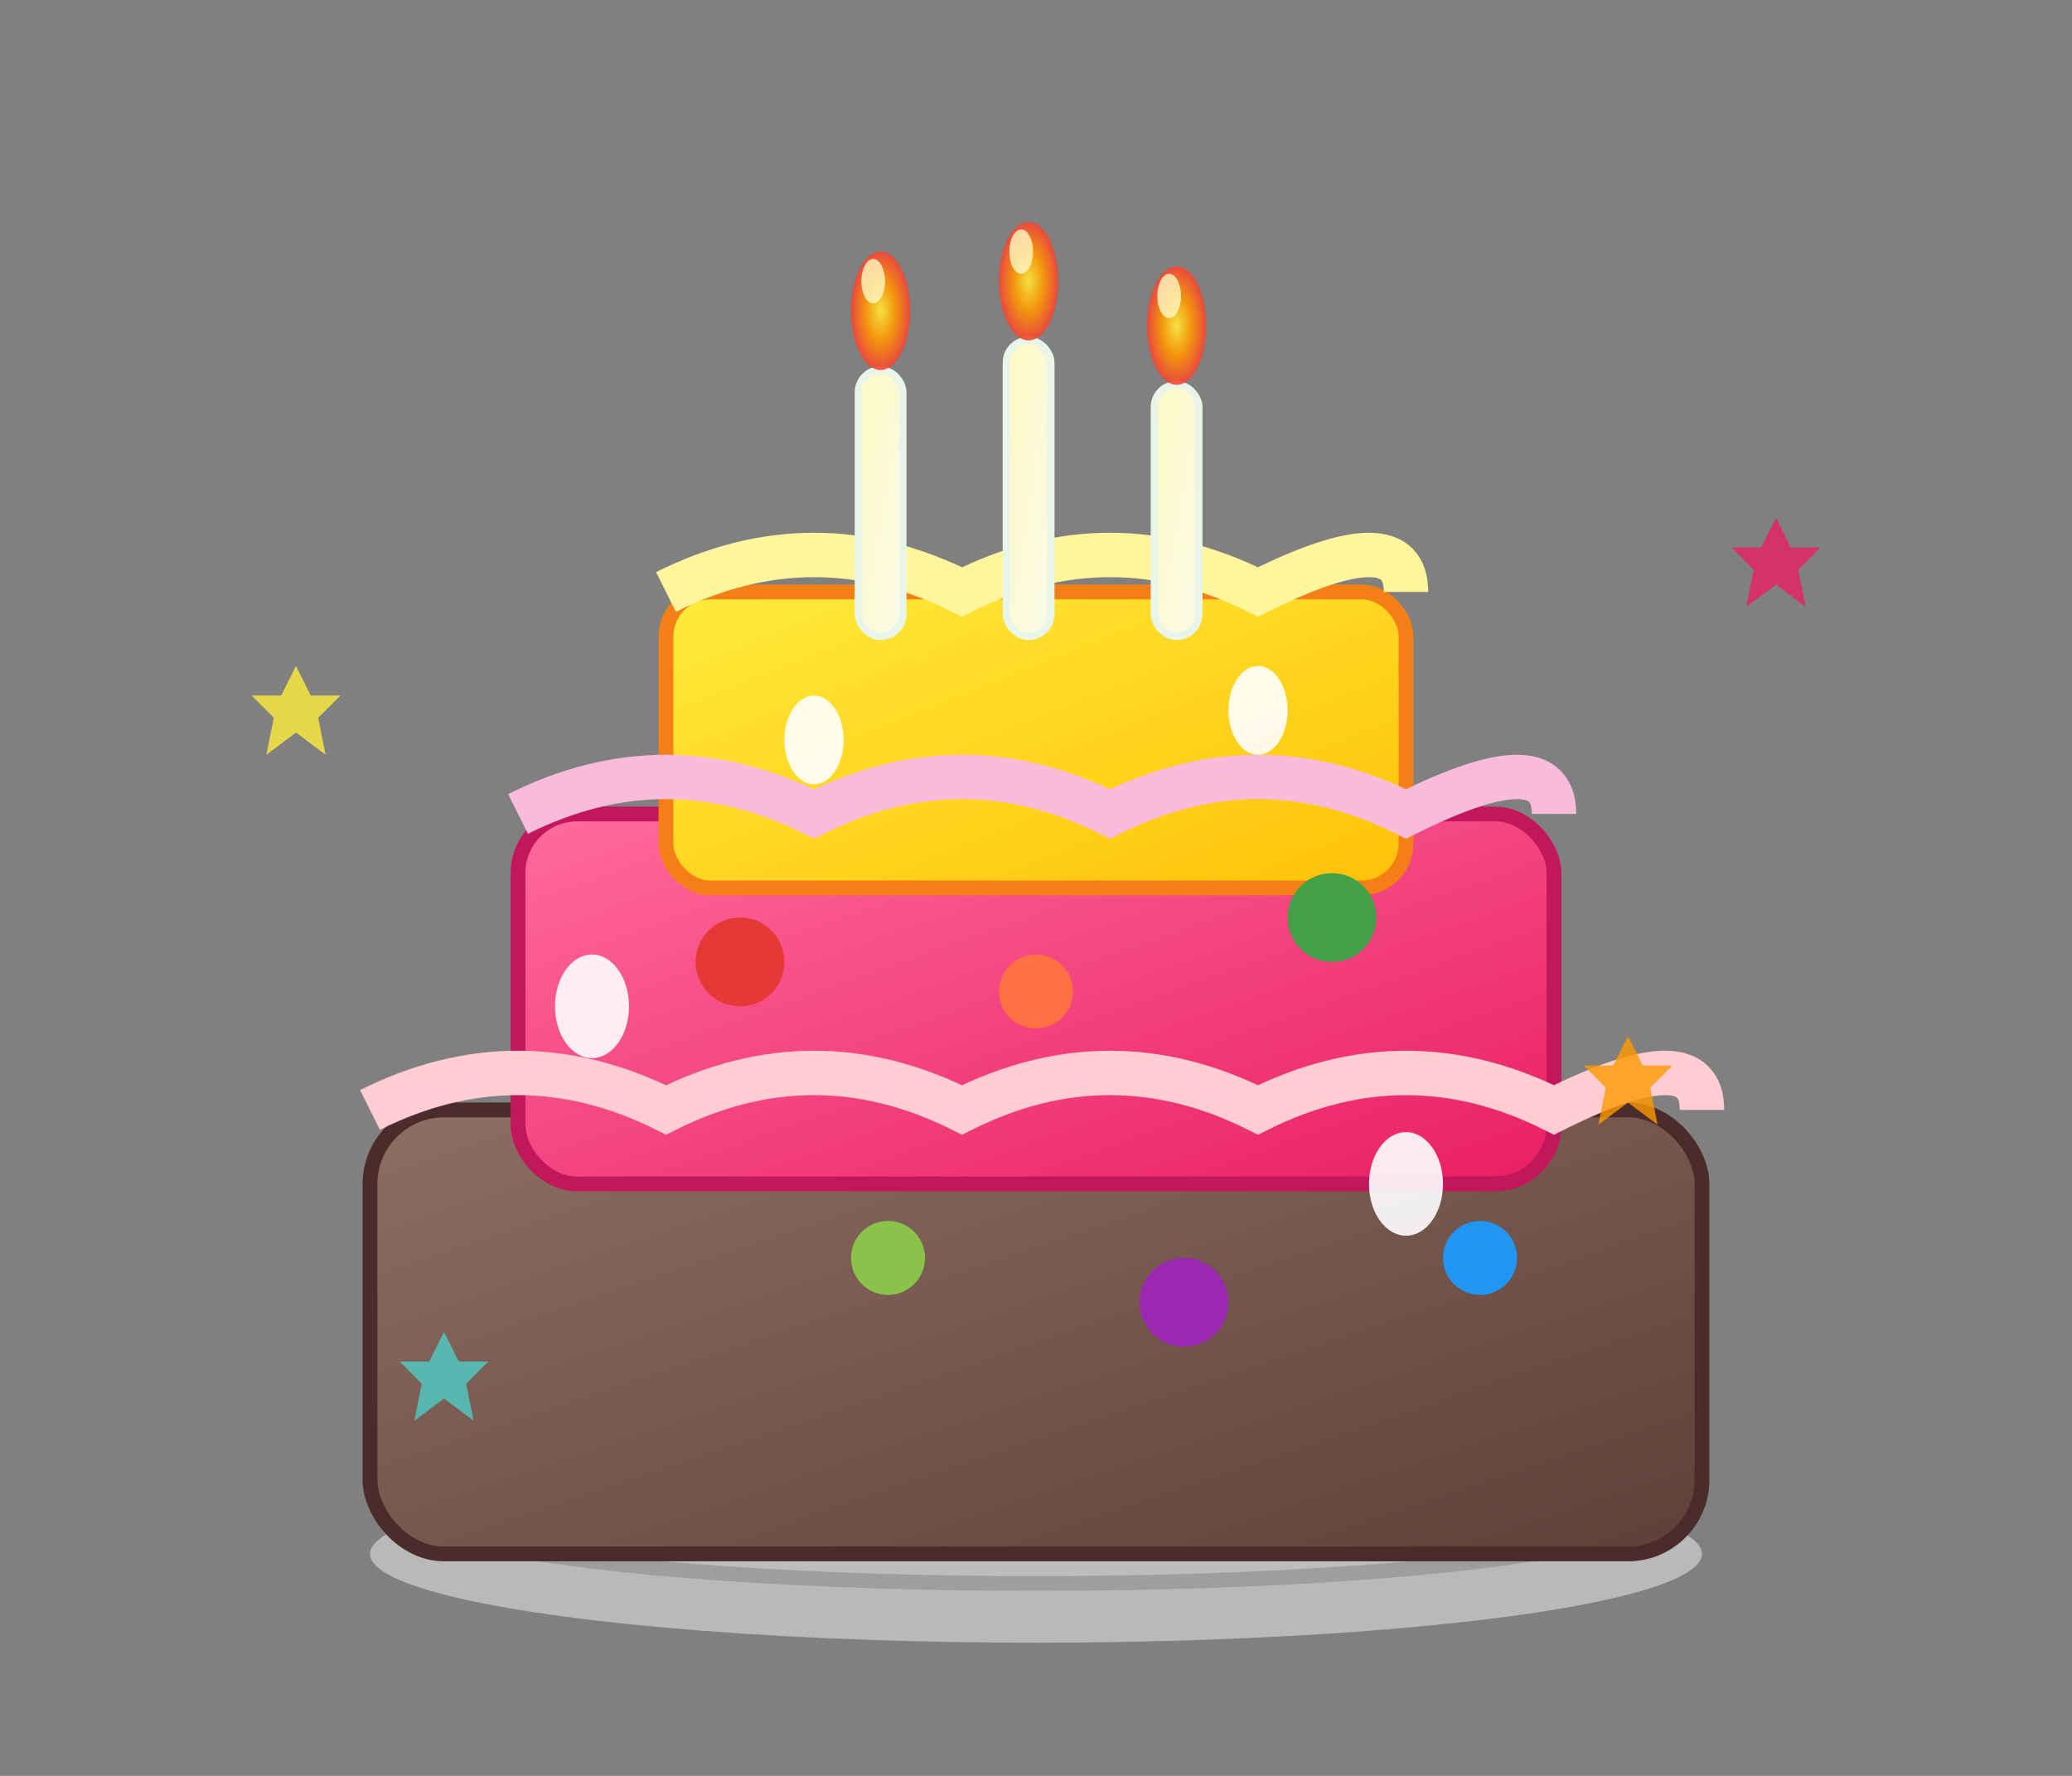 <svg width="140" height="120" viewBox="0 0 140 120" xmlns="http://www.w3.org/2000/svg">
  <rect x="0" y="0" width="140" height="120" fill="#808080" stroke="none"/>
  <!-- Modern gradient definitions -->
  <defs>
    <linearGradient id="cakeBase" x1="0%" y1="0%" x2="100%" y2="100%">
      <stop offset="0%" style="stop-color:#8D6E63;stop-opacity:1" />
      <stop offset="100%" style="stop-color:#5D4037;stop-opacity:1" />
    </linearGradient>
    <linearGradient id="cakeMiddle" x1="0%" y1="0%" x2="100%" y2="100%">
      <stop offset="0%" style="stop-color:#FF6B9D;stop-opacity:1" />
      <stop offset="100%" style="stop-color:#E91E63;stop-opacity:1" />
    </linearGradient>
    <linearGradient id="cakeTop" x1="0%" y1="0%" x2="100%" y2="100%">
      <stop offset="0%" style="stop-color:#FFEB3B;stop-opacity:1" />
      <stop offset="100%" style="stop-color:#FFC107;stop-opacity:1" />
    </linearGradient>
    <linearGradient id="candle" x1="0%" y1="0%" x2="100%" y2="100%">
      <stop offset="0%" style="stop-color:#FFF9C4;stop-opacity:1" />
      <stop offset="100%" style="stop-color:#F9FBE7;stop-opacity:1" />
    </linearGradient>
    <radialGradient id="flame" cx="50%" cy="50%" r="50%">
      <stop offset="0%" style="stop-color:#FFEB3B;stop-opacity:1" />
      <stop offset="50%" style="stop-color:#FF9800;stop-opacity:1" />
      <stop offset="100%" style="stop-color:#F44336;stop-opacity:1" />
    </radialGradient>
  </defs>
  
  <!-- Cake plate with shadow -->
  <ellipse cx="70" cy="105" rx="45" ry="6" fill="#E0E0E0" opacity="0.6"/>
  <ellipse cx="70" cy="102" rx="42" ry="5" fill="#BDBDBD" stroke="#9E9E9E" stroke-width="1"/>
  
  <!-- Cake base layer -->
  <rect x="25" y="75" width="90" height="30" rx="5" fill="url(#cakeBase)" stroke="#4A2C2A" stroke-width="1"/>
  
  <!-- Cake middle layer -->
  <rect x="35" y="55" width="70" height="25" rx="4" fill="url(#cakeMiddle)" stroke="#C2185B" stroke-width="1"/>
  
  <!-- Cake top layer -->
  <rect x="45" y="40" width="50" height="20" rx="3" fill="url(#cakeTop)" stroke="#F57F17" stroke-width="1"/>
  
  <!-- Decorative frosting on base -->
  <path d="M25 75 Q35 70, 45 75 Q55 70, 65 75 Q75 70, 85 75 Q95 70, 105 75 Q115 70, 115 75" 
        stroke="#FFCDD2" stroke-width="3" fill="none"/>
  
  <!-- Decorative frosting on middle -->
  <path d="M35 55 Q45 50, 55 55 Q65 50, 75 55 Q85 50, 95 55 Q105 50, 105 55" 
        stroke="#F8BBD9" stroke-width="3" fill="none"/>
  
  <!-- Decorative frosting on top -->
  <path d="M45 40 Q55 35, 65 40 Q75 35, 85 40 Q95 35, 95 40" 
        stroke="#FFF59D" stroke-width="3" fill="none"/>
  
  <!-- Candles -->
  <rect x="58" y="25" width="3" height="18" rx="1.5" fill="url(#candle)" stroke="#E8F5E8" stroke-width="0.5"/>
  <rect x="68" y="23" width="3" height="20" rx="1.5" fill="url(#candle)" stroke="#E8F5E8" stroke-width="0.5"/>
  <rect x="78" y="26" width="3" height="17" rx="1.5" fill="url(#candle)" stroke="#E8F5E8" stroke-width="0.5"/>
  
  <!-- Candle flames with glow effect -->
  <ellipse cx="59.5" cy="21" rx="2" ry="4" fill="url(#flame)" opacity="0.9"/>
  <ellipse cx="69.5" cy="19" rx="2" ry="4" fill="url(#flame)" opacity="0.9"/>
  <ellipse cx="79.5" cy="22" rx="2" ry="4" fill="url(#flame)" opacity="0.9"/>
  
  <!-- Flame highlights -->
  <ellipse cx="59" cy="19" rx="0.8" ry="1.5" fill="#FFF9C4" opacity="0.8"/>
  <ellipse cx="69" cy="17" rx="0.8" ry="1.5" fill="#FFF9C4" opacity="0.8"/>
  <ellipse cx="79" cy="20" rx="0.8" ry="1.5" fill="#FFF9C4" opacity="0.8"/>
  
  <!-- Decorative elements - berries and cream -->
  <circle cx="50" cy="65" r="3" fill="#E53935"/>
  <circle cx="90" cy="62" r="3" fill="#43A047"/>
  <circle cx="70" cy="67" r="2.5" fill="#FF7043"/>
  <circle cx="60" cy="85" r="2.5" fill="#8BC34A"/>
  <circle cx="80" cy="88" r="3" fill="#9C27B0"/>
  <circle cx="100" cy="85" r="2.5" fill="#2196F3"/>
  
  <!-- Cream dollops -->
  <ellipse cx="55" cy="50" rx="2" ry="3" fill="#FFFFFF" opacity="0.9"/>
  <ellipse cx="85" cy="48" rx="2" ry="3" fill="#FFFFFF" opacity="0.9"/>
  <ellipse cx="40" cy="68" rx="2.5" ry="3.5" fill="#FFFFFF" opacity="0.9"/>
  <ellipse cx="95" cy="80" rx="2.5" ry="3.5" fill="#FFFFFF" opacity="0.9"/>
  
  <!-- Sparkles around the cake -->
  <g opacity="0.8">
    <polygon points="20,45 21,47 23,47 21.5,48.5 22,51 20,49.5 18,51 18.5,48.5 17,47 19,47" fill="#FFEB3B"/>
    <polygon points="120,35 121,37 123,37 121.5,38.5 122,41 120,39.5 118,41 118.5,38.5 117,37 119,37" fill="#E91E63"/>
    <polygon points="30,90 31,92 33,92 31.5,93.5 32,96 30,94.5 28,96 28.5,93.5 27,92 29,92" fill="#4ECDC4"/>
    <polygon points="110,70 111,72 113,72 111.5,73.5 112,76 110,74.5 108,76 108.5,73.5 107,72 109,72" fill="#FF9800"/>
  </g>
</svg>